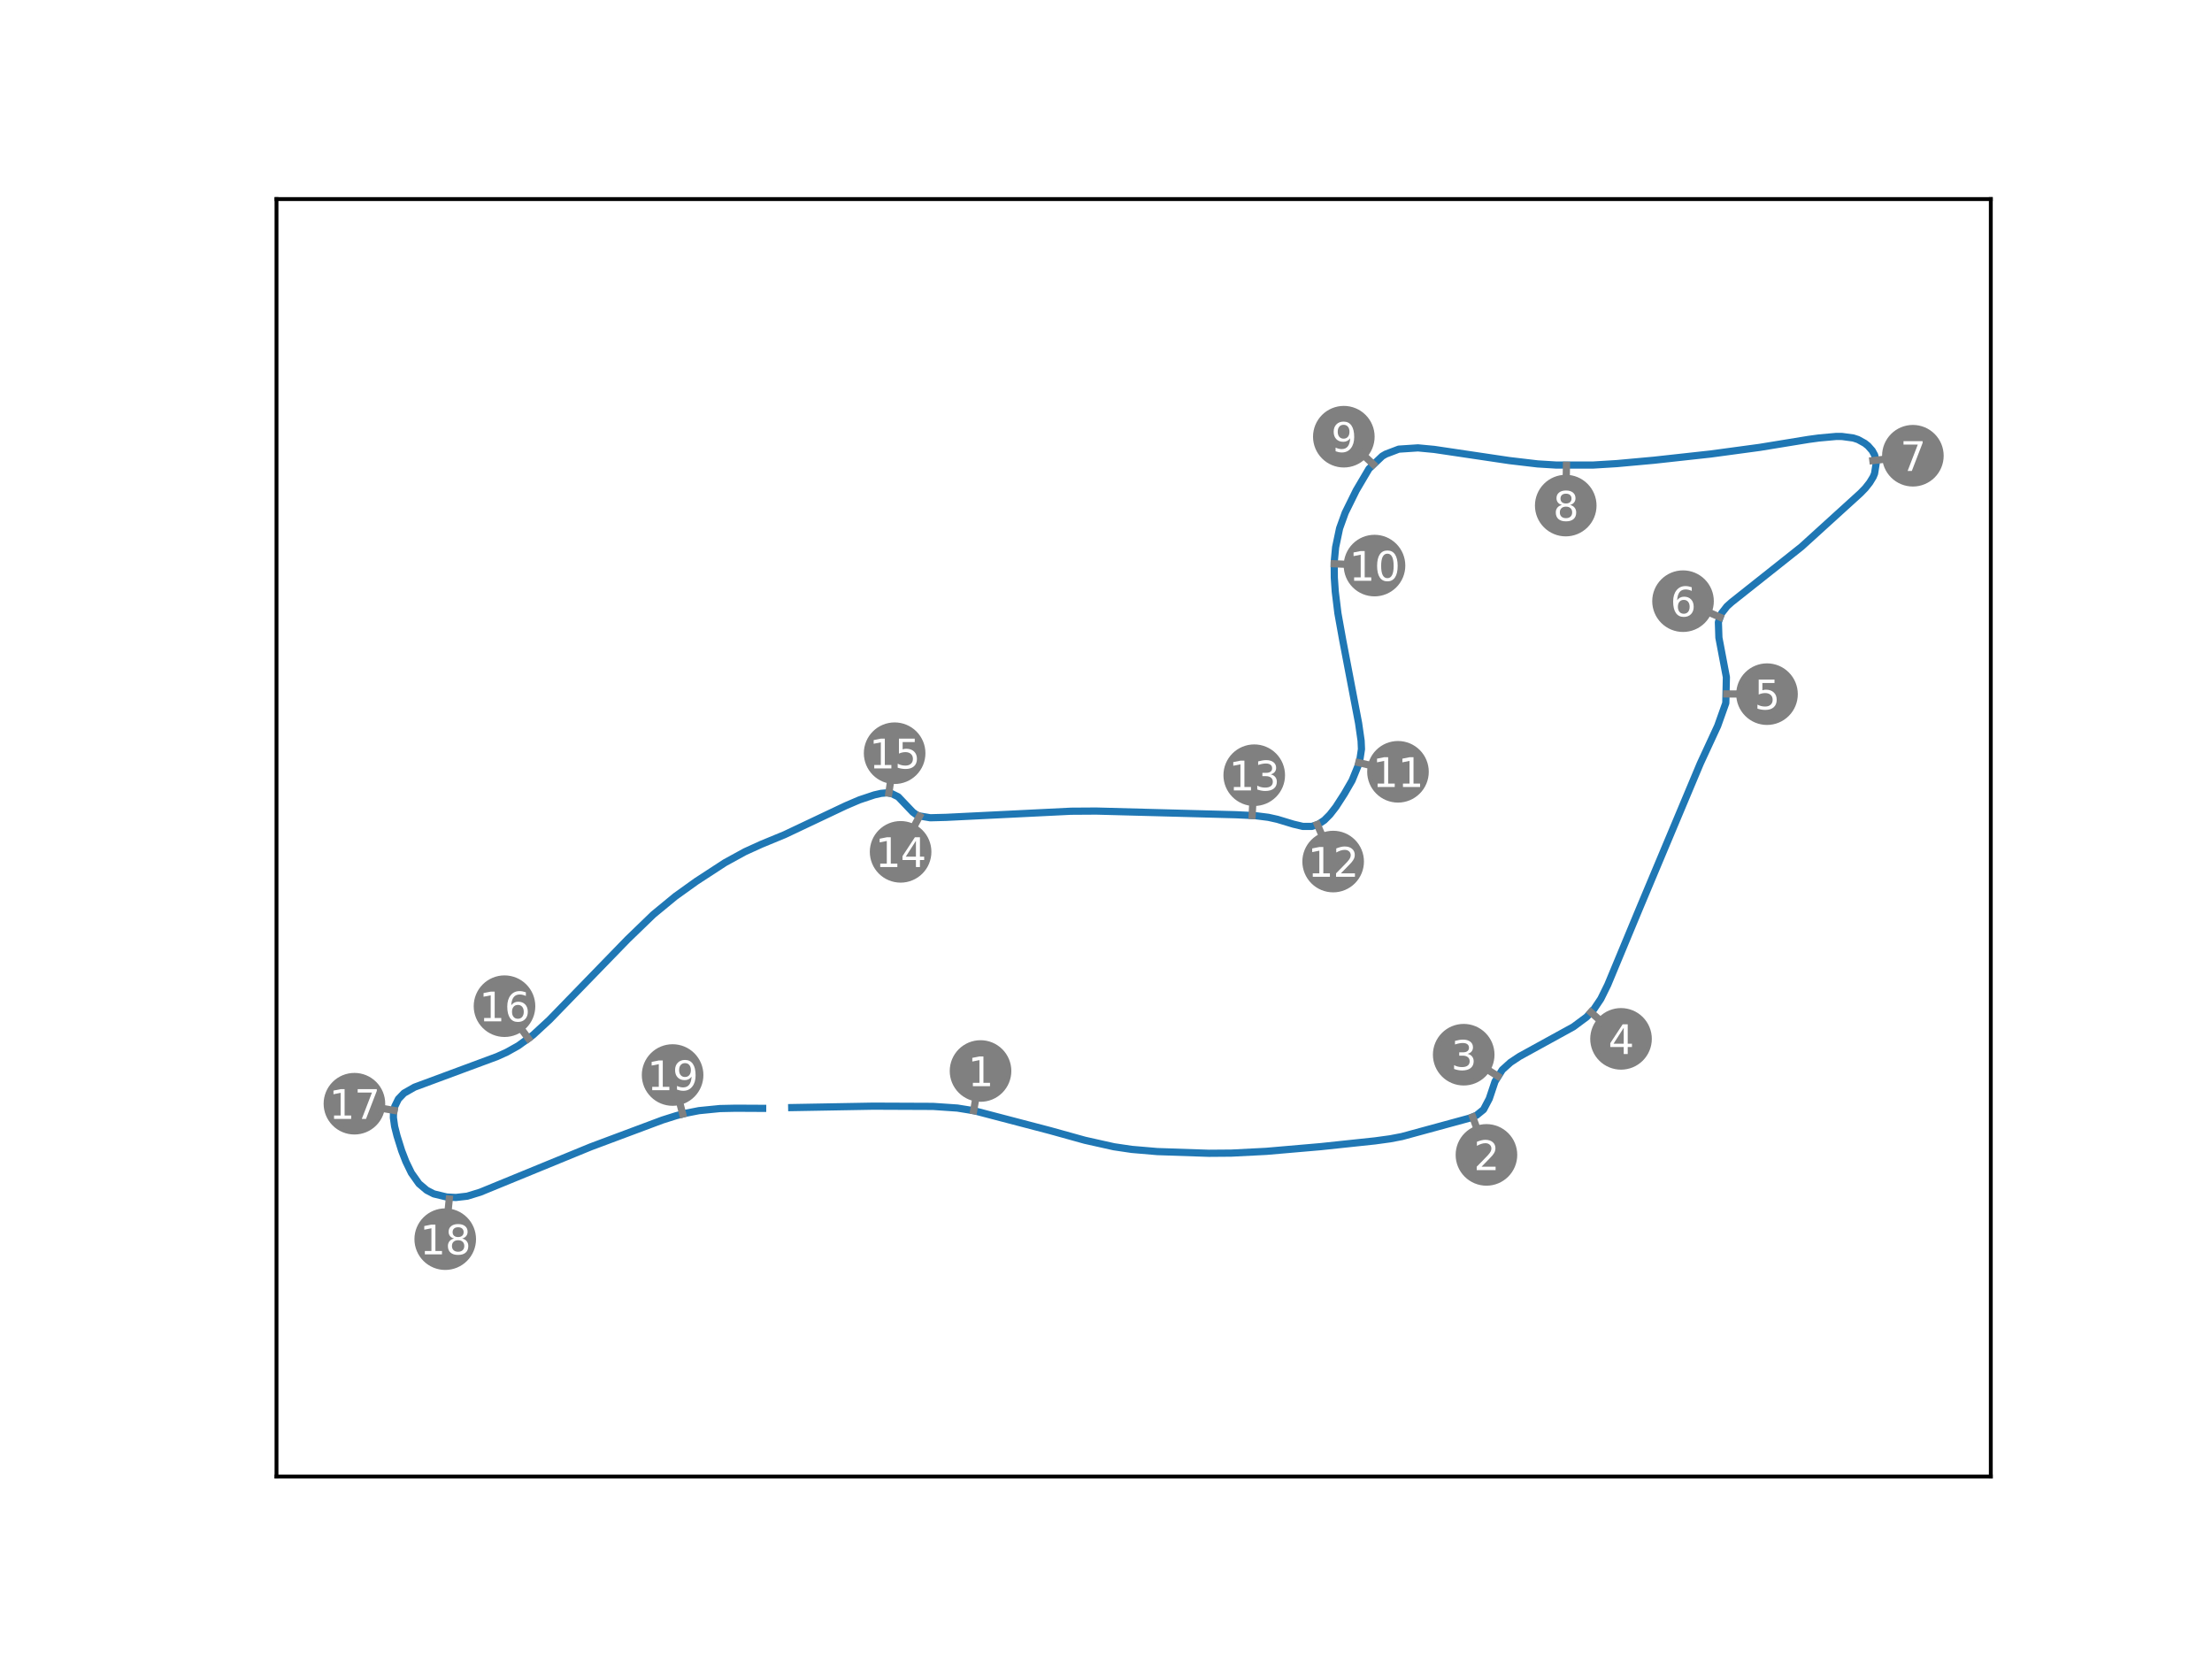 <?xml version="1.0" encoding="utf-8" standalone="no"?>
<!DOCTYPE svg PUBLIC "-//W3C//DTD SVG 1.1//EN"
  "http://www.w3.org/Graphics/SVG/1.1/DTD/svg11.dtd">
<svg xmlns:xlink="http://www.w3.org/1999/xlink" width="460.8pt" height="345.6pt" viewBox="0 0 460.8 345.6" xmlns="http://www.w3.org/2000/svg" version="1.1">
 <defs>
  <style type="text/css">*{stroke-linejoin: round; stroke-linecap: butt}</style>
 </defs>
 <g id="figure_1">
  <g id="patch_1">
   <path d="M 0 345.6 
L 460.8 345.6 
L 460.8 0 
L 0 0 
z
" style="fill: #ffffff"/>
  </g>
  <g id="axes_1">
   <g id="patch_2">
    <path d="M 57.6 307.584 
L 414.72 307.584 
L 414.72 41.472 
L 57.6 41.472 
z
" style="fill: #ffffff"/>
   </g>
   <g id="PathCollection_1">
    <defs>
     <path id="mf4b431594a" d="M 0 5.916 
C 1.569 5.916 3.074 5.293 4.183 4.183 
C 5.293 3.074 5.916 1.569 5.916 0 
C 5.916 -1.569 5.293 -3.074 4.183 -4.183 
C 3.074 -5.293 1.569 -5.916 0 -5.916 
C -1.569 -5.916 -3.074 -5.293 -4.183 -4.183 
C -5.293 -3.074 -5.916 -1.569 -5.916 0 
C -5.916 1.569 -5.293 3.074 -4.183 4.183 
C -3.074 5.293 -1.569 5.916 0 5.916 
z
" style="stroke: #808080"/>
    </defs>
    <g clip-path="url(#pd2114cd360)">
     <use xlink:href="#mf4b431594a" x="204.263" y="223.108" style="fill: #808080; stroke: #808080"/>
    </g>
   </g>
   <g id="PathCollection_2">
    <g clip-path="url(#pd2114cd360)">
     <use xlink:href="#mf4b431594a" x="309.654" y="240.586" style="fill: #808080; stroke: #808080"/>
    </g>
   </g>
   <g id="PathCollection_3">
    <g clip-path="url(#pd2114cd360)">
     <use xlink:href="#mf4b431594a" x="304.917" y="219.714" style="fill: #808080; stroke: #808080"/>
    </g>
   </g>
   <g id="PathCollection_4">
    <g clip-path="url(#pd2114cd360)">
     <use xlink:href="#mf4b431594a" x="337.688" y="216.414" style="fill: #808080; stroke: #808080"/>
    </g>
   </g>
   <g id="PathCollection_5">
    <g clip-path="url(#pd2114cd360)">
     <use xlink:href="#mf4b431594a" x="368.101" y="144.605" style="fill: #808080; stroke: #808080"/>
    </g>
   </g>
   <g id="PathCollection_6">
    <g clip-path="url(#pd2114cd360)">
     <use xlink:href="#mf4b431594a" x="350.605" y="125.234" style="fill: #808080; stroke: #808080"/>
    </g>
   </g>
   <g id="PathCollection_7">
    <g clip-path="url(#pd2114cd360)">
     <use xlink:href="#mf4b431594a" x="398.487" y="94.937" style="fill: #808080; stroke: #808080"/>
    </g>
   </g>
   <g id="PathCollection_8">
    <g clip-path="url(#pd2114cd360)">
     <use xlink:href="#mf4b431594a" x="326.173" y="105.322" style="fill: #808080; stroke: #808080"/>
    </g>
   </g>
   <g id="PathCollection_9">
    <g clip-path="url(#pd2114cd360)">
     <use xlink:href="#mf4b431594a" x="279.944" y="90.972" style="fill: #808080; stroke: #808080"/>
    </g>
   </g>
   <g id="PathCollection_10">
    <g clip-path="url(#pd2114cd360)">
     <use xlink:href="#mf4b431594a" x="286.336" y="117.821" style="fill: #808080; stroke: #808080"/>
    </g>
   </g>
   <g id="PathCollection_11">
    <g clip-path="url(#pd2114cd360)">
     <use xlink:href="#mf4b431594a" x="291.225" y="160.779" style="fill: #808080; stroke: #808080"/>
    </g>
   </g>
   <g id="PathCollection_12">
    <g clip-path="url(#pd2114cd360)">
     <use xlink:href="#mf4b431594a" x="277.72" y="179.478" style="fill: #808080; stroke: #808080"/>
    </g>
   </g>
   <g id="PathCollection_13">
    <g clip-path="url(#pd2114cd360)">
     <use xlink:href="#mf4b431594a" x="261.28" y="161.49" style="fill: #808080; stroke: #808080"/>
    </g>
   </g>
   <g id="PathCollection_14">
    <g clip-path="url(#pd2114cd360)">
     <use xlink:href="#mf4b431594a" x="187.613" y="177.454" style="fill: #808080; stroke: #808080"/>
    </g>
   </g>
   <g id="PathCollection_15">
    <g clip-path="url(#pd2114cd360)">
     <use xlink:href="#mf4b431594a" x="186.369" y="156.908" style="fill: #808080; stroke: #808080"/>
    </g>
   </g>
   <g id="PathCollection_16">
    <g clip-path="url(#pd2114cd360)">
     <use xlink:href="#mf4b431594a" x="105.098" y="209.607" style="fill: #808080; stroke: #808080"/>
    </g>
   </g>
   <g id="PathCollection_17">
    <g clip-path="url(#pd2114cd360)">
     <use xlink:href="#mf4b431594a" x="73.833" y="229.923" style="fill: #808080; stroke: #808080"/>
    </g>
   </g>
   <g id="PathCollection_18">
    <g clip-path="url(#pd2114cd360)">
     <use xlink:href="#mf4b431594a" x="92.75" y="258.139" style="fill: #808080; stroke: #808080"/>
    </g>
   </g>
   <g id="PathCollection_19">
    <g clip-path="url(#pd2114cd360)">
     <use xlink:href="#mf4b431594a" x="140.115" y="223.947" style="fill: #808080; stroke: #808080"/>
    </g>
   </g>
   <g id="matplotlib.axis_1"/>
   <g id="matplotlib.axis_2"/>
   <g id="line2d_1">
    <path d="M 164.928 230.732 
L 181.889 230.434 
L 194.369 230.484 
L 199.43 230.828 
L 203.022 231.407 
L 218.804 235.537 
L 225.991 237.535 
L 232.042 238.889 
L 235.752 239.438 
L 241.078 239.893 
L 251.801 240.251 
L 256.523 240.214 
L 263.793 239.846 
L 275.133 238.865 
L 286.464 237.664 
L 289.587 237.236 
L 292.039 236.767 
L 306.252 232.896 
L 307.582 232.337 
L 309.051 231.145 
L 310.239 228.885 
L 311.44 225.299 
L 312.952 222.865 
L 314.67 221.313 
L 316.527 220.084 
L 327.763 213.908 
L 330.505 211.87 
L 331.988 210.309 
L 333.476 208.093 
L 334.923 205.153 
L 341.599 189.091 
L 354.206 159.041 
L 357.822 151.221 
L 359.517 146.459 
L 359.638 141.07 
L 358.078 132.835 
L 357.972 129.605 
L 358.607 127.796 
L 359.75 126.324 
L 360.704 125.467 
L 369.999 118.098 
L 375.304 113.882 
L 387.553 102.752 
L 388.581 101.696 
L 389.495 100.535 
L 390.208 99.367 
L 390.501 98.672 
L 390.867 96.366 
L 390.519 94.792 
L 390.013 93.867 
L 389.141 92.879 
L 388.454 92.334 
L 387.053 91.563 
L 386.073 91.243 
L 383.732 90.926 
L 382.506 90.917 
L 378.9 91.244 
L 376.739 91.538 
L 366.568 93.199 
L 356.39 94.574 
L 344.552 95.874 
L 336.799 96.578 
L 331.9 96.877 
L 324.139 96.875 
L 320.317 96.641 
L 314.428 95.948 
L 298.768 93.62 
L 295.386 93.301 
L 291.395 93.564 
L 288.688 94.595 
L 287.951 95.023 
L 285.188 97.648 
L 282.528 102.158 
L 280.231 106.816 
L 279.059 110.067 
L 278.233 114.003 
L 277.939 117.134 
L 277.962 120.327 
L 278.162 123.257 
L 278.71 127.762 
L 279.709 133.323 
L 283.018 150.641 
L 283.545 154.322 
L 283.619 156.055 
L 283.203 158.812 
L 281.66 162.589 
L 280.051 165.372 
L 278.293 168.099 
L 277.044 169.702 
L 275.878 170.87 
L 274.656 171.701 
L 273.279 172.157 
L 271.431 172.16 
L 269.432 171.687 
L 266.107 170.68 
L 264.224 170.262 
L 261.447 169.913 
L 257.422 169.722 
L 228.369 168.959 
L 223.076 168.993 
L 197.093 170.269 
L 193.781 170.355 
L 191.159 169.911 
L 190.159 169.187 
L 187.113 165.99 
L 185.742 165.32 
L 184.857 165.155 
L 183.526 165.277 
L 182.12 165.597 
L 179.027 166.631 
L 176.196 167.843 
L 163.47 173.866 
L 158.595 175.88 
L 155.198 177.424 
L 151.019 179.714 
L 145.071 183.589 
L 140.712 186.713 
L 136.094 190.516 
L 130.756 195.672 
L 114.445 212.473 
L 111.043 215.613 
L 107.975 217.841 
L 105.576 219.185 
L 103.545 220.105 
L 86.355 226.477 
L 84.161 227.727 
L 82.993 228.946 
L 82.233 230.499 
L 81.968 231.85 
L 81.951 232.824 
L 82.206 234.647 
L 82.708 236.63 
L 83.675 239.722 
L 84.554 241.987 
L 85.698 244.345 
L 87.283 246.584 
L 88.898 247.951 
L 90.367 248.708 
L 93.049 249.356 
L 94.96 249.456 
L 97.338 249.186 
L 100.039 248.357 
L 123.098 238.898 
L 138.009 233.32 
L 140.88 232.413 
L 142.846 231.91 
L 145.603 231.368 
L 149.986 230.933 
L 153.248 230.862 
L 158.875 230.891 
L 158.875 230.891 
" clip-path="url(#pd2114cd360)" style="fill: none; stroke: #1f77b4; stroke-width: 1.5; stroke-linecap: square"/>
   </g>
   <g id="line2d_2">
    <path d="M 202.831 231.379 
L 204.263 223.108 
" clip-path="url(#pd2114cd360)" style="fill: none; stroke: #808080; stroke-width: 1.5; stroke-linecap: square"/>
   </g>
   <g id="line2d_3">
    <path d="M 306.799 232.692 
L 309.654 240.586 
" clip-path="url(#pd2114cd360)" style="fill: none; stroke: #808080; stroke-width: 1.5; stroke-linecap: square"/>
   </g>
   <g id="line2d_4">
    <path d="M 312.024 224.182 
L 304.917 219.714 
" clip-path="url(#pd2114cd360)" style="fill: none; stroke: #808080; stroke-width: 1.5; stroke-linecap: square"/>
   </g>
   <g id="line2d_5">
    <path d="M 331.392 210.861 
L 337.688 216.414 
" clip-path="url(#pd2114cd360)" style="fill: none; stroke: #808080; stroke-width: 1.5; stroke-linecap: square"/>
   </g>
   <g id="line2d_6">
    <path d="M 359.707 144.559 
L 368.101 144.605 
" clip-path="url(#pd2114cd360)" style="fill: none; stroke: #808080; stroke-width: 1.5; stroke-linecap: square"/>
   </g>
   <g id="line2d_7">
    <path d="M 358.306 128.573 
L 350.605 125.234 
" clip-path="url(#pd2114cd360)" style="fill: none; stroke: #808080; stroke-width: 1.5; stroke-linecap: square"/>
   </g>
   <g id="line2d_8">
    <path d="M 390.154 95.952 
L 398.487 94.937 
" clip-path="url(#pd2114cd360)" style="fill: none; stroke: #808080; stroke-width: 1.5; stroke-linecap: square"/>
   </g>
   <g id="line2d_9">
    <path d="M 326.323 96.929 
L 326.173 105.322 
" clip-path="url(#pd2114cd360)" style="fill: none; stroke: #808080; stroke-width: 1.5; stroke-linecap: square"/>
   </g>
   <g id="line2d_10">
    <path d="M 286.068 96.713 
L 279.944 90.972 
" clip-path="url(#pd2114cd360)" style="fill: none; stroke: #808080; stroke-width: 1.5; stroke-linecap: square"/>
   </g>
   <g id="line2d_11">
    <path d="M 277.95 117.445 
L 286.336 117.821 
" clip-path="url(#pd2114cd360)" style="fill: none; stroke: #808080; stroke-width: 1.5; stroke-linecap: square"/>
   </g>
   <g id="line2d_12">
    <path d="M 283.05 158.87 
L 291.225 160.779 
" clip-path="url(#pd2114cd360)" style="fill: none; stroke: #808080; stroke-width: 1.5; stroke-linecap: square"/>
   </g>
   <g id="line2d_13">
    <path d="M 274.427 171.756 
L 277.72 179.478 
" clip-path="url(#pd2114cd360)" style="fill: none; stroke: #808080; stroke-width: 1.5; stroke-linecap: square"/>
   </g>
   <g id="line2d_14">
    <path d="M 260.844 169.873 
L 261.28 161.49 
" clip-path="url(#pd2114cd360)" style="fill: none; stroke: #808080; stroke-width: 1.5; stroke-linecap: square"/>
   </g>
   <g id="line2d_15">
    <path d="M 191.55 170.04 
L 187.613 177.454 
" clip-path="url(#pd2114cd360)" style="fill: none; stroke: #808080; stroke-width: 1.5; stroke-linecap: square"/>
   </g>
   <g id="line2d_16">
    <path d="M 185.164 165.215 
L 186.369 156.908 
" clip-path="url(#pd2114cd360)" style="fill: none; stroke: #808080; stroke-width: 1.5; stroke-linecap: square"/>
   </g>
   <g id="line2d_17">
    <path d="M 110.083 216.361 
L 105.098 209.607 
" clip-path="url(#pd2114cd360)" style="fill: none; stroke: #808080; stroke-width: 1.5; stroke-linecap: square"/>
   </g>
   <g id="line2d_18">
    <path d="M 82.11 231.32 
L 73.833 229.923 
" clip-path="url(#pd2114cd360)" style="fill: none; stroke: #808080; stroke-width: 1.5; stroke-linecap: square"/>
   </g>
   <g id="line2d_19">
    <path d="M 93.591 249.787 
L 92.75 258.139 
" clip-path="url(#pd2114cd360)" style="fill: none; stroke: #808080; stroke-width: 1.5; stroke-linecap: square"/>
   </g>
   <g id="line2d_20">
    <path d="M 142.216 232.074 
L 140.115 223.947 
" clip-path="url(#pd2114cd360)" style="fill: none; stroke: #808080; stroke-width: 1.5; stroke-linecap: square"/>
   </g>
   <g id="patch_3">
    <path d="M 57.6 307.584 
L 57.6 41.472 
" style="fill: none; stroke: #000000; stroke-width: 0.8; stroke-linejoin: miter; stroke-linecap: square"/>
   </g>
   <g id="patch_4">
    <path d="M 414.72 307.584 
L 414.72 41.472 
" style="fill: none; stroke: #000000; stroke-width: 0.8; stroke-linejoin: miter; stroke-linecap: square"/>
   </g>
   <g id="patch_5">
    <path d="M 57.6 307.584 
L 414.72 307.584 
" style="fill: none; stroke: #000000; stroke-width: 0.8; stroke-linejoin: miter; stroke-linecap: square"/>
   </g>
   <g id="patch_6">
    <path d="M 57.6 41.472 
L 414.72 41.472 
" style="fill: none; stroke: #000000; stroke-width: 0.8; stroke-linejoin: miter; stroke-linecap: square"/>
   </g>
   <g id="text_1">
    <!-- 1 -->
    <g style="fill: #ffffff" transform="translate(201.613 226.272) scale(0.083 -0.083)">
     <defs>
      <path id="DejaVuSans-31" d="M 794 531 
L 1825 531 
L 1825 4091 
L 703 3866 
L 703 4441 
L 1819 4666 
L 2450 4666 
L 2450 531 
L 3481 531 
L 3481 0 
L 794 0 
L 794 531 
z
" transform="scale(0.016)"/>
     </defs>
     <use xlink:href="#DejaVuSans-31"/>
    </g>
   </g>
   <g id="text_2">
    <!-- 2 -->
    <g style="fill: #ffffff" transform="translate(307.004 243.751) scale(0.083 -0.083)">
     <defs>
      <path id="DejaVuSans-32" d="M 1228 531 
L 3431 531 
L 3431 0 
L 469 0 
L 469 531 
Q 828 903 1448 1529 
Q 2069 2156 2228 2338 
Q 2531 2678 2651 2914 
Q 2772 3150 2772 3378 
Q 2772 3750 2511 3984 
Q 2250 4219 1831 4219 
Q 1534 4219 1204 4116 
Q 875 4013 500 3803 
L 500 4441 
Q 881 4594 1212 4672 
Q 1544 4750 1819 4750 
Q 2544 4750 2975 4387 
Q 3406 4025 3406 3419 
Q 3406 3131 3298 2873 
Q 3191 2616 2906 2266 
Q 2828 2175 2409 1742 
Q 1991 1309 1228 531 
z
" transform="scale(0.016)"/>
     </defs>
     <use xlink:href="#DejaVuSans-32"/>
    </g>
   </g>
   <g id="text_3">
    <!-- 3 -->
    <g style="fill: #ffffff" transform="translate(302.267 222.879) scale(0.083 -0.083)">
     <defs>
      <path id="DejaVuSans-33" d="M 2597 2516 
Q 3050 2419 3304 2112 
Q 3559 1806 3559 1356 
Q 3559 666 3084 287 
Q 2609 -91 1734 -91 
Q 1441 -91 1130 -33 
Q 819 25 488 141 
L 488 750 
Q 750 597 1062 519 
Q 1375 441 1716 441 
Q 2309 441 2620 675 
Q 2931 909 2931 1356 
Q 2931 1769 2642 2001 
Q 2353 2234 1838 2234 
L 1294 2234 
L 1294 2753 
L 1863 2753 
Q 2328 2753 2575 2939 
Q 2822 3125 2822 3475 
Q 2822 3834 2567 4026 
Q 2313 4219 1838 4219 
Q 1578 4219 1281 4162 
Q 984 4106 628 3988 
L 628 4550 
Q 988 4650 1302 4700 
Q 1616 4750 1894 4750 
Q 2613 4750 3031 4423 
Q 3450 4097 3450 3541 
Q 3450 3153 3228 2886 
Q 3006 2619 2597 2516 
z
" transform="scale(0.016)"/>
     </defs>
     <use xlink:href="#DejaVuSans-33"/>
    </g>
   </g>
   <g id="text_4">
    <!-- 4 -->
    <g style="fill: #ffffff" transform="translate(335.038 219.578) scale(0.083 -0.083)">
     <defs>
      <path id="DejaVuSans-34" d="M 2419 4116 
L 825 1625 
L 2419 1625 
L 2419 4116 
z
M 2253 4666 
L 3047 4666 
L 3047 1625 
L 3713 1625 
L 3713 1100 
L 3047 1100 
L 3047 0 
L 2419 0 
L 2419 1100 
L 313 1100 
L 313 1709 
L 2253 4666 
z
" transform="scale(0.016)"/>
     </defs>
     <use xlink:href="#DejaVuSans-34"/>
    </g>
   </g>
   <g id="text_5">
    <!-- 5 -->
    <g style="fill: #ffffff" transform="translate(365.451 147.769) scale(0.083 -0.083)">
     <defs>
      <path id="DejaVuSans-35" d="M 691 4666 
L 3169 4666 
L 3169 4134 
L 1269 4134 
L 1269 2991 
Q 1406 3038 1543 3061 
Q 1681 3084 1819 3084 
Q 2600 3084 3056 2656 
Q 3513 2228 3513 1497 
Q 3513 744 3044 326 
Q 2575 -91 1722 -91 
Q 1428 -91 1123 -41 
Q 819 9 494 109 
L 494 744 
Q 775 591 1075 516 
Q 1375 441 1709 441 
Q 2250 441 2565 725 
Q 2881 1009 2881 1497 
Q 2881 1984 2565 2268 
Q 2250 2553 1709 2553 
Q 1456 2553 1204 2497 
Q 953 2441 691 2322 
L 691 4666 
z
" transform="scale(0.016)"/>
     </defs>
     <use xlink:href="#DejaVuSans-35"/>
    </g>
   </g>
   <g id="text_6">
    <!-- 6 -->
    <g style="fill: #ffffff" transform="translate(347.955 128.398) scale(0.083 -0.083)">
     <defs>
      <path id="DejaVuSans-36" d="M 2113 2584 
Q 1688 2584 1439 2293 
Q 1191 2003 1191 1497 
Q 1191 994 1439 701 
Q 1688 409 2113 409 
Q 2538 409 2786 701 
Q 3034 994 3034 1497 
Q 3034 2003 2786 2293 
Q 2538 2584 2113 2584 
z
M 3366 4563 
L 3366 3988 
Q 3128 4100 2886 4159 
Q 2644 4219 2406 4219 
Q 1781 4219 1451 3797 
Q 1122 3375 1075 2522 
Q 1259 2794 1537 2939 
Q 1816 3084 2150 3084 
Q 2853 3084 3261 2657 
Q 3669 2231 3669 1497 
Q 3669 778 3244 343 
Q 2819 -91 2113 -91 
Q 1303 -91 875 529 
Q 447 1150 447 2328 
Q 447 3434 972 4092 
Q 1497 4750 2381 4750 
Q 2619 4750 2861 4703 
Q 3103 4656 3366 4563 
z
" transform="scale(0.016)"/>
     </defs>
     <use xlink:href="#DejaVuSans-36"/>
    </g>
   </g>
   <g id="text_7">
    <!-- 7 -->
    <g style="fill: #ffffff" transform="translate(395.837 98.102) scale(0.083 -0.083)">
     <defs>
      <path id="DejaVuSans-37" d="M 525 4666 
L 3525 4666 
L 3525 4397 
L 1831 0 
L 1172 0 
L 2766 4134 
L 525 4134 
L 525 4666 
z
" transform="scale(0.016)"/>
     </defs>
     <use xlink:href="#DejaVuSans-37"/>
    </g>
   </g>
   <g id="text_8">
    <!-- 8 -->
    <g style="fill: #ffffff" transform="translate(323.523 108.487) scale(0.083 -0.083)">
     <defs>
      <path id="DejaVuSans-38" d="M 2034 2216 
Q 1584 2216 1326 1975 
Q 1069 1734 1069 1313 
Q 1069 891 1326 650 
Q 1584 409 2034 409 
Q 2484 409 2743 651 
Q 3003 894 3003 1313 
Q 3003 1734 2745 1975 
Q 2488 2216 2034 2216 
z
M 1403 2484 
Q 997 2584 770 2862 
Q 544 3141 544 3541 
Q 544 4100 942 4425 
Q 1341 4750 2034 4750 
Q 2731 4750 3128 4425 
Q 3525 4100 3525 3541 
Q 3525 3141 3298 2862 
Q 3072 2584 2669 2484 
Q 3125 2378 3379 2068 
Q 3634 1759 3634 1313 
Q 3634 634 3220 271 
Q 2806 -91 2034 -91 
Q 1263 -91 848 271 
Q 434 634 434 1313 
Q 434 1759 690 2068 
Q 947 2378 1403 2484 
z
M 1172 3481 
Q 1172 3119 1398 2916 
Q 1625 2713 2034 2713 
Q 2441 2713 2670 2916 
Q 2900 3119 2900 3481 
Q 2900 3844 2670 4047 
Q 2441 4250 2034 4250 
Q 1625 4250 1398 4047 
Q 1172 3844 1172 3481 
z
" transform="scale(0.016)"/>
     </defs>
     <use xlink:href="#DejaVuSans-38"/>
    </g>
   </g>
   <g id="text_9">
    <!-- 9 -->
    <g style="fill: #ffffff" transform="translate(277.294 94.137) scale(0.083 -0.083)">
     <defs>
      <path id="DejaVuSans-39" d="M 703 97 
L 703 672 
Q 941 559 1184 500 
Q 1428 441 1663 441 
Q 2288 441 2617 861 
Q 2947 1281 2994 2138 
Q 2813 1869 2534 1725 
Q 2256 1581 1919 1581 
Q 1219 1581 811 2004 
Q 403 2428 403 3163 
Q 403 3881 828 4315 
Q 1253 4750 1959 4750 
Q 2769 4750 3195 4129 
Q 3622 3509 3622 2328 
Q 3622 1225 3098 567 
Q 2575 -91 1691 -91 
Q 1453 -91 1209 -44 
Q 966 3 703 97 
z
M 1959 2075 
Q 2384 2075 2632 2365 
Q 2881 2656 2881 3163 
Q 2881 3666 2632 3958 
Q 2384 4250 1959 4250 
Q 1534 4250 1286 3958 
Q 1038 3666 1038 3163 
Q 1038 2656 1286 2365 
Q 1534 2075 1959 2075 
z
" transform="scale(0.016)"/>
     </defs>
     <use xlink:href="#DejaVuSans-39"/>
    </g>
   </g>
   <g id="text_10">
    <!-- 10 -->
    <g style="fill: #ffffff" transform="translate(281.036 120.986) scale(0.083 -0.083)">
     <defs>
      <path id="DejaVuSans-30" d="M 2034 4250 
Q 1547 4250 1301 3770 
Q 1056 3291 1056 2328 
Q 1056 1369 1301 889 
Q 1547 409 2034 409 
Q 2525 409 2770 889 
Q 3016 1369 3016 2328 
Q 3016 3291 2770 3770 
Q 2525 4250 2034 4250 
z
M 2034 4750 
Q 2819 4750 3233 4129 
Q 3647 3509 3647 2328 
Q 3647 1150 3233 529 
Q 2819 -91 2034 -91 
Q 1250 -91 836 529 
Q 422 1150 422 2328 
Q 422 3509 836 4129 
Q 1250 4750 2034 4750 
z
" transform="scale(0.016)"/>
     </defs>
     <use xlink:href="#DejaVuSans-31"/>
     <use xlink:href="#DejaVuSans-30" x="63.623"/>
    </g>
   </g>
   <g id="text_11">
    <!-- 11 -->
    <g style="fill: #ffffff" transform="translate(285.925 163.943) scale(0.083 -0.083)">
     <use xlink:href="#DejaVuSans-31"/>
     <use xlink:href="#DejaVuSans-31" x="63.623"/>
    </g>
   </g>
   <g id="text_12">
    <!-- 12 -->
    <g style="fill: #ffffff" transform="translate(272.42 182.643) scale(0.083 -0.083)">
     <use xlink:href="#DejaVuSans-31"/>
     <use xlink:href="#DejaVuSans-32" x="63.623"/>
    </g>
   </g>
   <g id="text_13">
    <!-- 13 -->
    <g style="fill: #ffffff" transform="translate(255.98 164.655) scale(0.083 -0.083)">
     <use xlink:href="#DejaVuSans-31"/>
     <use xlink:href="#DejaVuSans-33" x="63.623"/>
    </g>
   </g>
   <g id="text_14">
    <!-- 14 -->
    <g style="fill: #ffffff" transform="translate(182.313 180.618) scale(0.083 -0.083)">
     <use xlink:href="#DejaVuSans-31"/>
     <use xlink:href="#DejaVuSans-34" x="63.623"/>
    </g>
   </g>
   <g id="text_15">
    <!-- 15 -->
    <g style="fill: #ffffff" transform="translate(181.069 160.072) scale(0.083 -0.083)">
     <use xlink:href="#DejaVuSans-31"/>
     <use xlink:href="#DejaVuSans-35" x="63.623"/>
    </g>
   </g>
   <g id="text_16">
    <!-- 16 -->
    <g style="fill: #ffffff" transform="translate(99.798 212.772) scale(0.083 -0.083)">
     <use xlink:href="#DejaVuSans-31"/>
     <use xlink:href="#DejaVuSans-36" x="63.623"/>
    </g>
   </g>
   <g id="text_17">
    <!-- 17 -->
    <g style="fill: #ffffff" transform="translate(68.533 233.088) scale(0.083 -0.083)">
     <use xlink:href="#DejaVuSans-31"/>
     <use xlink:href="#DejaVuSans-37" x="63.623"/>
    </g>
   </g>
   <g id="text_18">
    <!-- 18 -->
    <g style="fill: #ffffff" transform="translate(87.45 261.304) scale(0.083 -0.083)">
     <use xlink:href="#DejaVuSans-31"/>
     <use xlink:href="#DejaVuSans-38" x="63.623"/>
    </g>
   </g>
   <g id="text_19">
    <!-- 19 -->
    <g style="fill: #ffffff" transform="translate(134.815 227.112) scale(0.083 -0.083)">
     <use xlink:href="#DejaVuSans-31"/>
     <use xlink:href="#DejaVuSans-39" x="63.623"/>
    </g>
   </g>
  </g>
 </g>
 <defs>
  <clipPath id="pd2114cd360">
   <rect x="57.6" y="41.472" width="357.12" height="266.112"/>
  </clipPath>
 </defs>
</svg>
